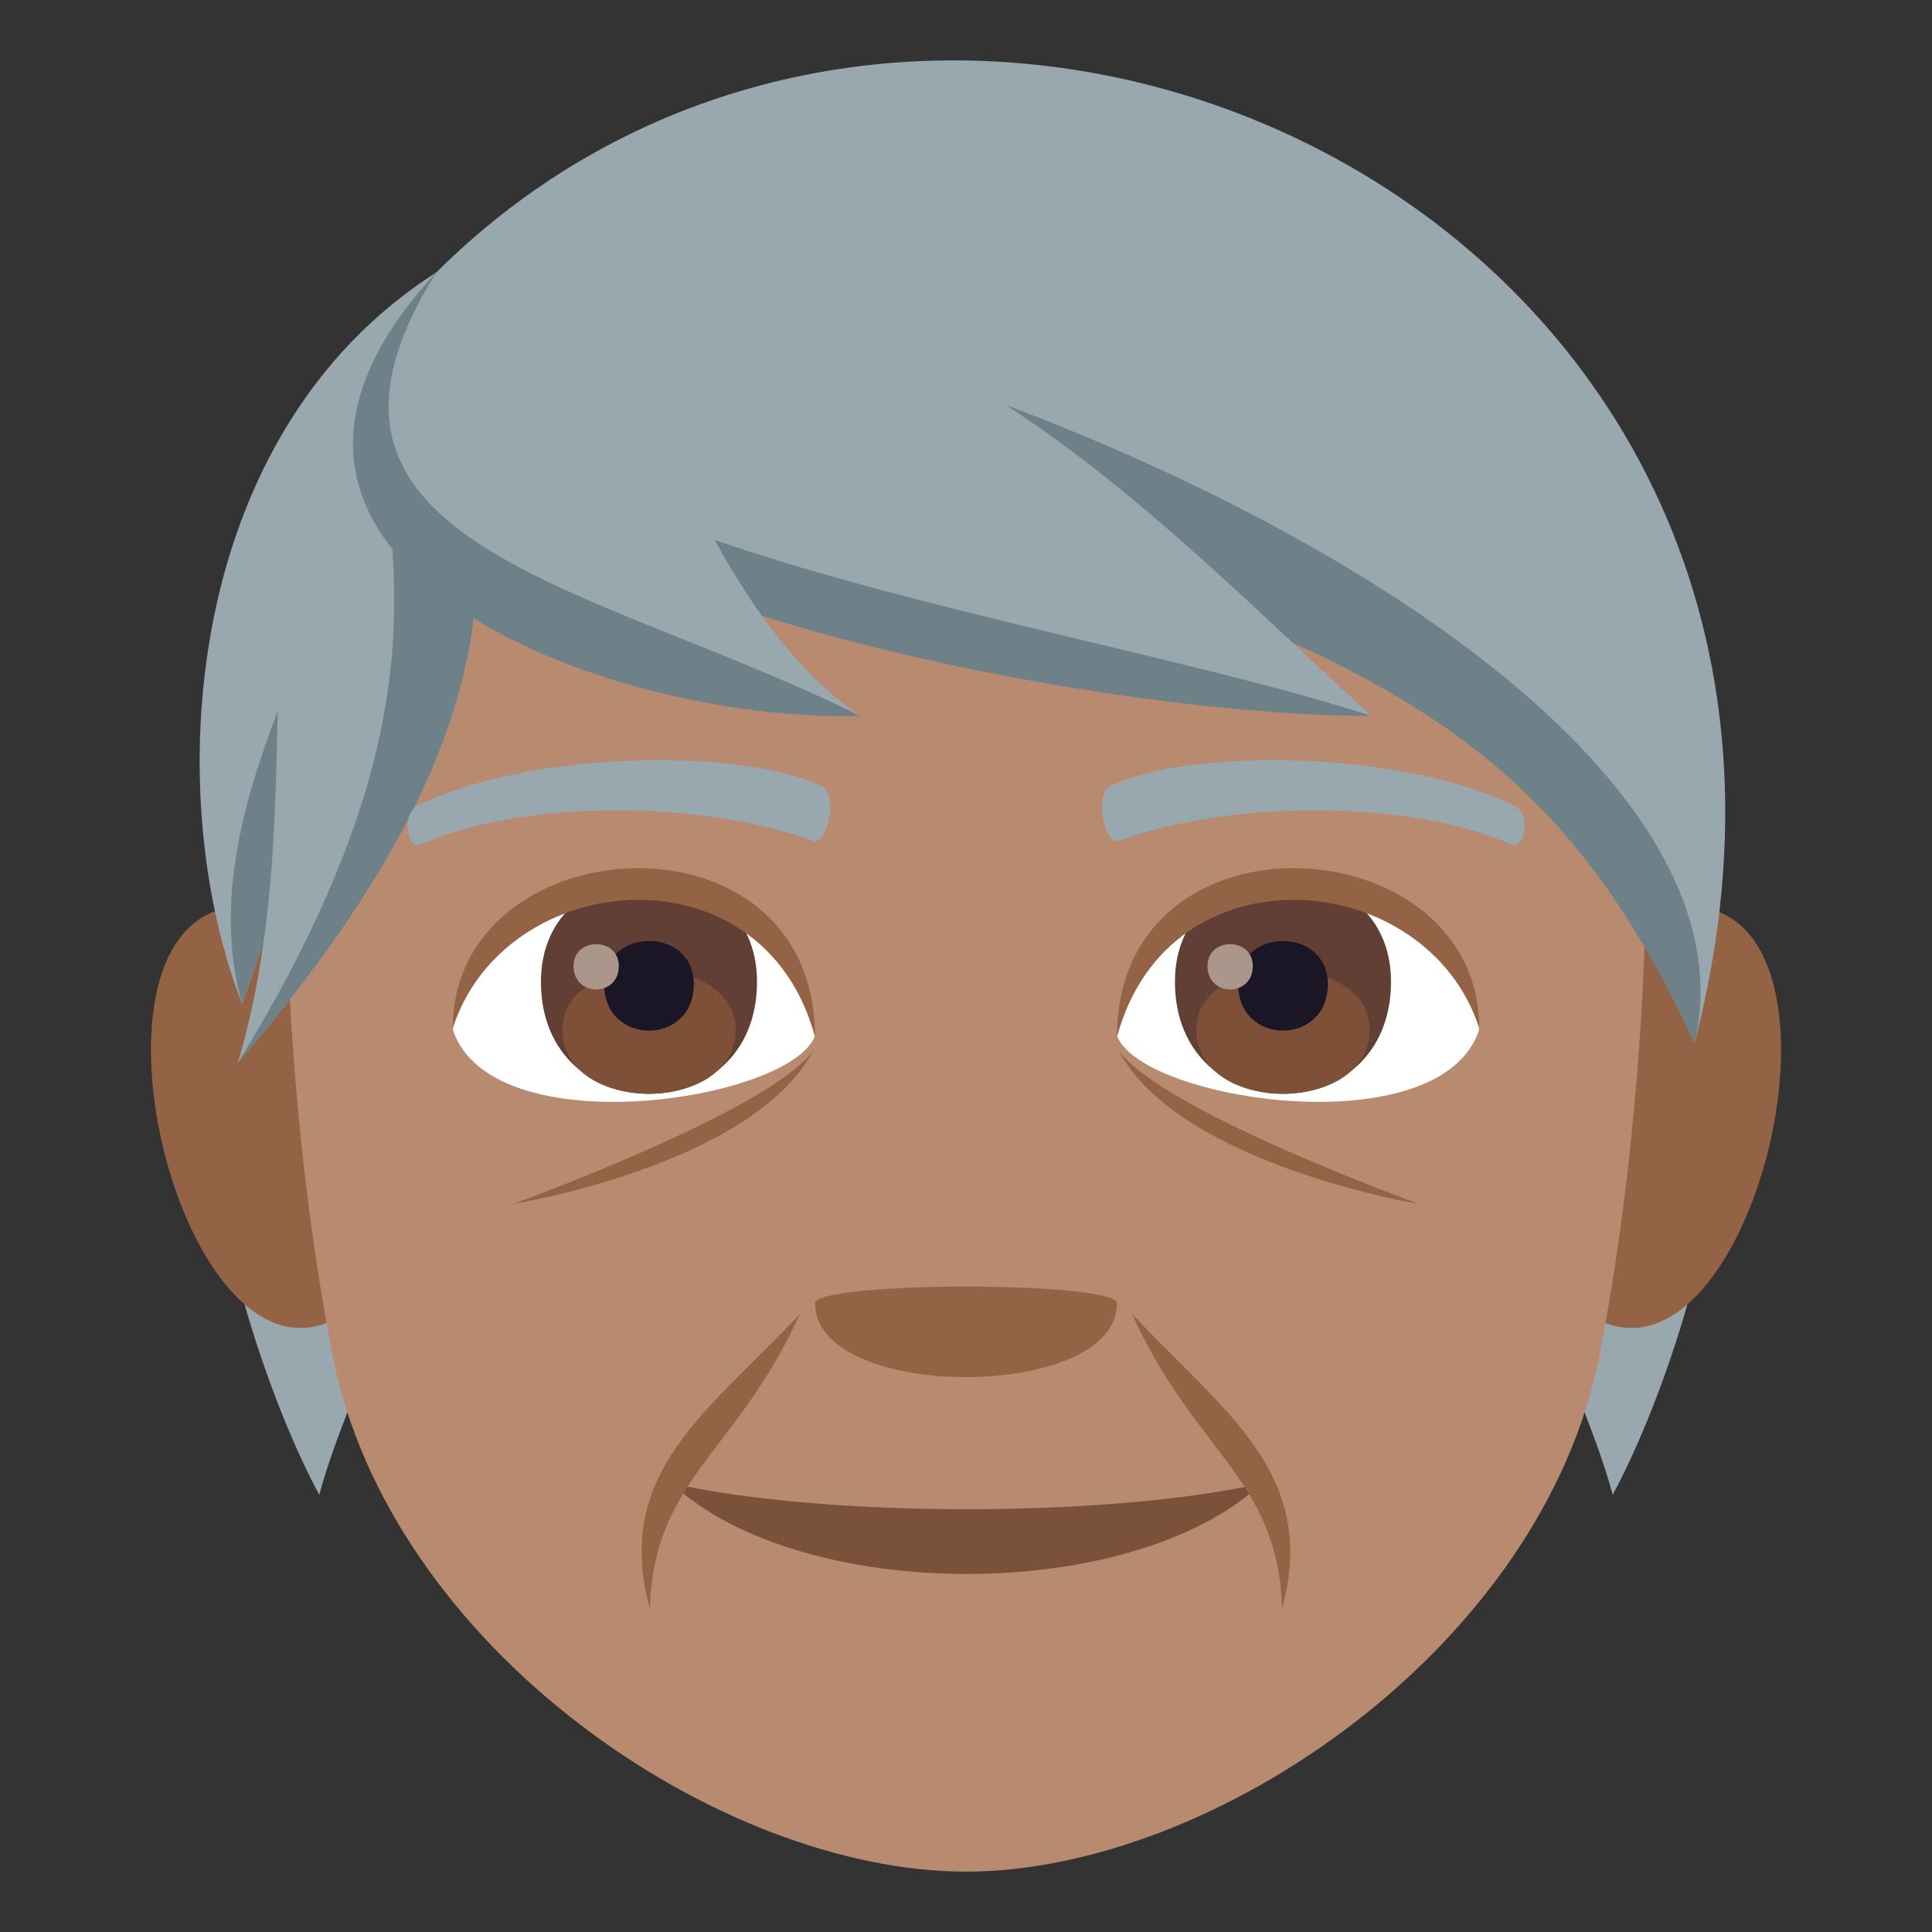<?xml version="1.0" encoding="utf-8"?>
<!-- Generator: Adobe Illustrator 19.0.0, SVG Export Plug-In . SVG Version: 6.00 Build 0)  -->
<svg version="1.1" id="Layer_1" xmlns="http://www.w3.org/2000/svg" xmlns:xlink="http://www.w3.org/1999/xlink" x="0px" y="0px"
	 width="64px" height="64px" viewBox="0 0 64 64" enable-background="new 0 0 64 64" xml:space="preserve">
<rect x="0" y="0" width="64" height="64" fill="#333333" stroke="none"/>
<path fill="#99A8AE" d="M10.576,49.518c1.174-4.439,5.5-11.139,2.611-16.635C3.415,29.018,7.585,43.967,10.576,49.518z"/>
<path fill="#99A8AE" d="M50.812,32.883c-2.889,5.496,1.438,12.195,2.611,16.635C56.414,43.967,60.583,29.018,50.812,32.883z"/>
<path fill="#946346" d="M12.019,43.043c2.701-2.516,0.25-12.377-3.233-12.971C1.345,28.805,6.193,48.465,12.019,43.043z"/>
<path fill="#946346" d="M51.982,43.043c-2.701-2.516-0.25-12.377,3.232-12.971C62.654,28.805,57.808,48.463,51.982,43.043z"/>
<path fill="#B88A6F" d="M32.001,12c-26.041,0-15.549,3.018-22.5,18.313c0,0,0.049,7.016,1.506,14.539
	C12.882,54.553,23.8,62,32.001,62c8.199,0,19.117-7.447,20.994-17.148c1.455-7.523,1.506-14.539,1.506-14.539
	C54.915,16.29,58.04,12,32.001,12z"/>
<path fill="#99A8AE" d="M8.025,33.264c-2.682-6.834-2.057-18.83,6.43-24.242C14.851,15.772,10.47,25.959,8.025,33.264z"/>
<path fill="#6E8189" d="M8.025,33.264c-2.045-7.201,4.731-14.871,6.43-24.242C14.851,15.772,10.47,25.959,8.025,33.264z"/>
<path fill="#99A8AE" d="M7.878,35.213c3.049-10.281-1.41-20.404,6.576-26.191C14.921,15.635,19.734,21.412,7.878,35.213z"/>
<path fill="#6E8189" d="M7.878,35.213c9.883-16.074,1.623-19.904,6.576-26.191C14.921,15.635,19.734,21.412,7.878,35.213z"/>
<path fill="#99A8AE" d="M14.455,9.022c25.662,13.189,35.316,10.158,41.68,25.537C63.259,7.059,31.177-7.607,14.455,9.022z"/>
<path fill="#6E8189" d="M14.455,9.022c25.662,13.189,34.662,10.359,41.68,25.537C58.929,22.567,31.359,10.07,14.455,9.022z"/>
<path fill="#99A8AE" d="M14.691,9.022c-6.717,9.16,20.559,14.461,30.74,14.695C36.999,15.996,29.535,7.434,14.691,9.022z"/>
<path fill="#6E8189" d="M45.431,23.717c-10.926-3.537-33.49-6-30.74-14.695C7.974,18.182,34.505,23.717,45.431,23.717z"/>
<path fill="#99A8AE" d="M28.494,23.717c-6.488-4.514-6.172-14.375-14.039-14.695C5.642,18.518,20.552,23.483,28.494,23.717z"/>
<path fill="#6E8189" d="M28.494,23.717c-8.938-4.447-19.717-5.65-14.039-14.695C5.642,18.518,20.001,23.949,28.494,23.717z"/>
<path fill="#946346" d="M37.054,34.798c1.996,3.773,9.945,5.084,9.945,5.084S38.505,36.808,37.054,34.798z"/>
<path fill="#946346" d="M16.999,39.882c0,0,7.922-1.273,9.945-5.084C25.494,36.808,16.999,39.882,16.999,39.882z"/>
<path fill="#7A523A" d="M22.251,49.14c4.275,3.988,15.238,4.013,19.547,0C36.691,50.277,27.394,50.284,22.251,49.14z"/>
<path fill="#99A8AE" d="M50.156,26.685c-3.688-1.83-10.744-1.919-13.373-0.644c-0.563,0.247-0.191,1.982,0.283,1.816
	c3.664-1.357,9.572-1.39,13.002,0.117C50.525,28.168,50.714,26.941,50.156,26.685z"/>
<path fill="#99A8AE" d="M13.843,26.685c3.687-1.83,10.742-1.919,13.373-0.644c0.563,0.247,0.191,1.982-0.281,1.816
	c-3.67-1.357-9.572-1.39-13.004,0.117C13.474,28.168,13.287,26.941,13.843,26.685z"/>
<path fill="#FFFFFF" d="M49.001,34.109c-1.281,3.893-11.244,2.348-12,0.193C38.169,27.254,47.867,27.42,49.001,34.109z"/>
<path fill="#613F34" d="M38.921,32.522c0,4.949,7.158,4.949,7.158,0C46.08,27.928,38.921,27.928,38.921,32.522z"/>
<path fill="#7D5037" d="M39.628,34.106c0,2.838,5.744,2.838,5.744,0C45.373,31.471,39.628,31.471,39.628,34.106z"/>
<path fill="#1A1626" d="M41.015,32.6c0,2.055,2.971,2.055,2.971,0C43.986,30.694,41.015,30.694,41.015,32.6z"/>
<path fill="#AB968C" d="M40.001,32c0,1.037,1.5,1.037,1.5,0C41.501,31.037,40.001,31.037,40.001,32z"/>
<path fill="#946346" d="M49.001,34.062c0-6.733-12-7.503-12,0.295C38.714,27.959,47.287,28.729,49.001,34.062z"/>
<path fill="#FFFFFF" d="M14.999,34.109c1.283,3.893,11.246,2.348,12,0.193C25.833,27.254,16.136,27.42,14.999,34.109z"/>
<path fill="#613F34" d="M17.919,32.522c0,4.949,7.158,4.949,7.158,0C25.078,27.928,17.919,27.928,17.919,32.522z"/>
<path fill="#7D5037" d="M18.626,34.106c0,2.838,5.744,2.838,5.744,0C24.371,31.471,18.626,31.471,18.626,34.106z"/>
<path fill="#1A1626" d="M20.013,32.6c0,2.055,2.971,2.055,2.971,0C22.984,30.694,20.013,30.694,20.013,32.6z"/>
<path fill="#AB968C" d="M18.999,32c0,1.037,1.5,1.037,1.5,0C20.499,31.037,18.999,31.037,18.999,32z"/>
<path fill="#946346" d="M14.999,34.062c0-6.731,12-7.503,12,0.293C25.287,27.959,16.714,28.729,14.999,34.062z"/>
<path fill="#946346" d="M36.999,43.179c0,3.254-9.998,3.254-9.998,0C27.001,42.433,36.999,42.433,36.999,43.179z"/>
<path fill="#946346" d="M26.501,43.522c-2.992,3.21-6.209,5.218-4.975,9.767C21.66,48.971,24.398,48.156,26.501,43.522z"/>
<path fill="#946346" d="M42.472,53.287c1.223-4.501-1.953-6.523-4.975-9.765C39.603,48.161,42.337,48.97,42.472,53.287z"/>
</svg>

